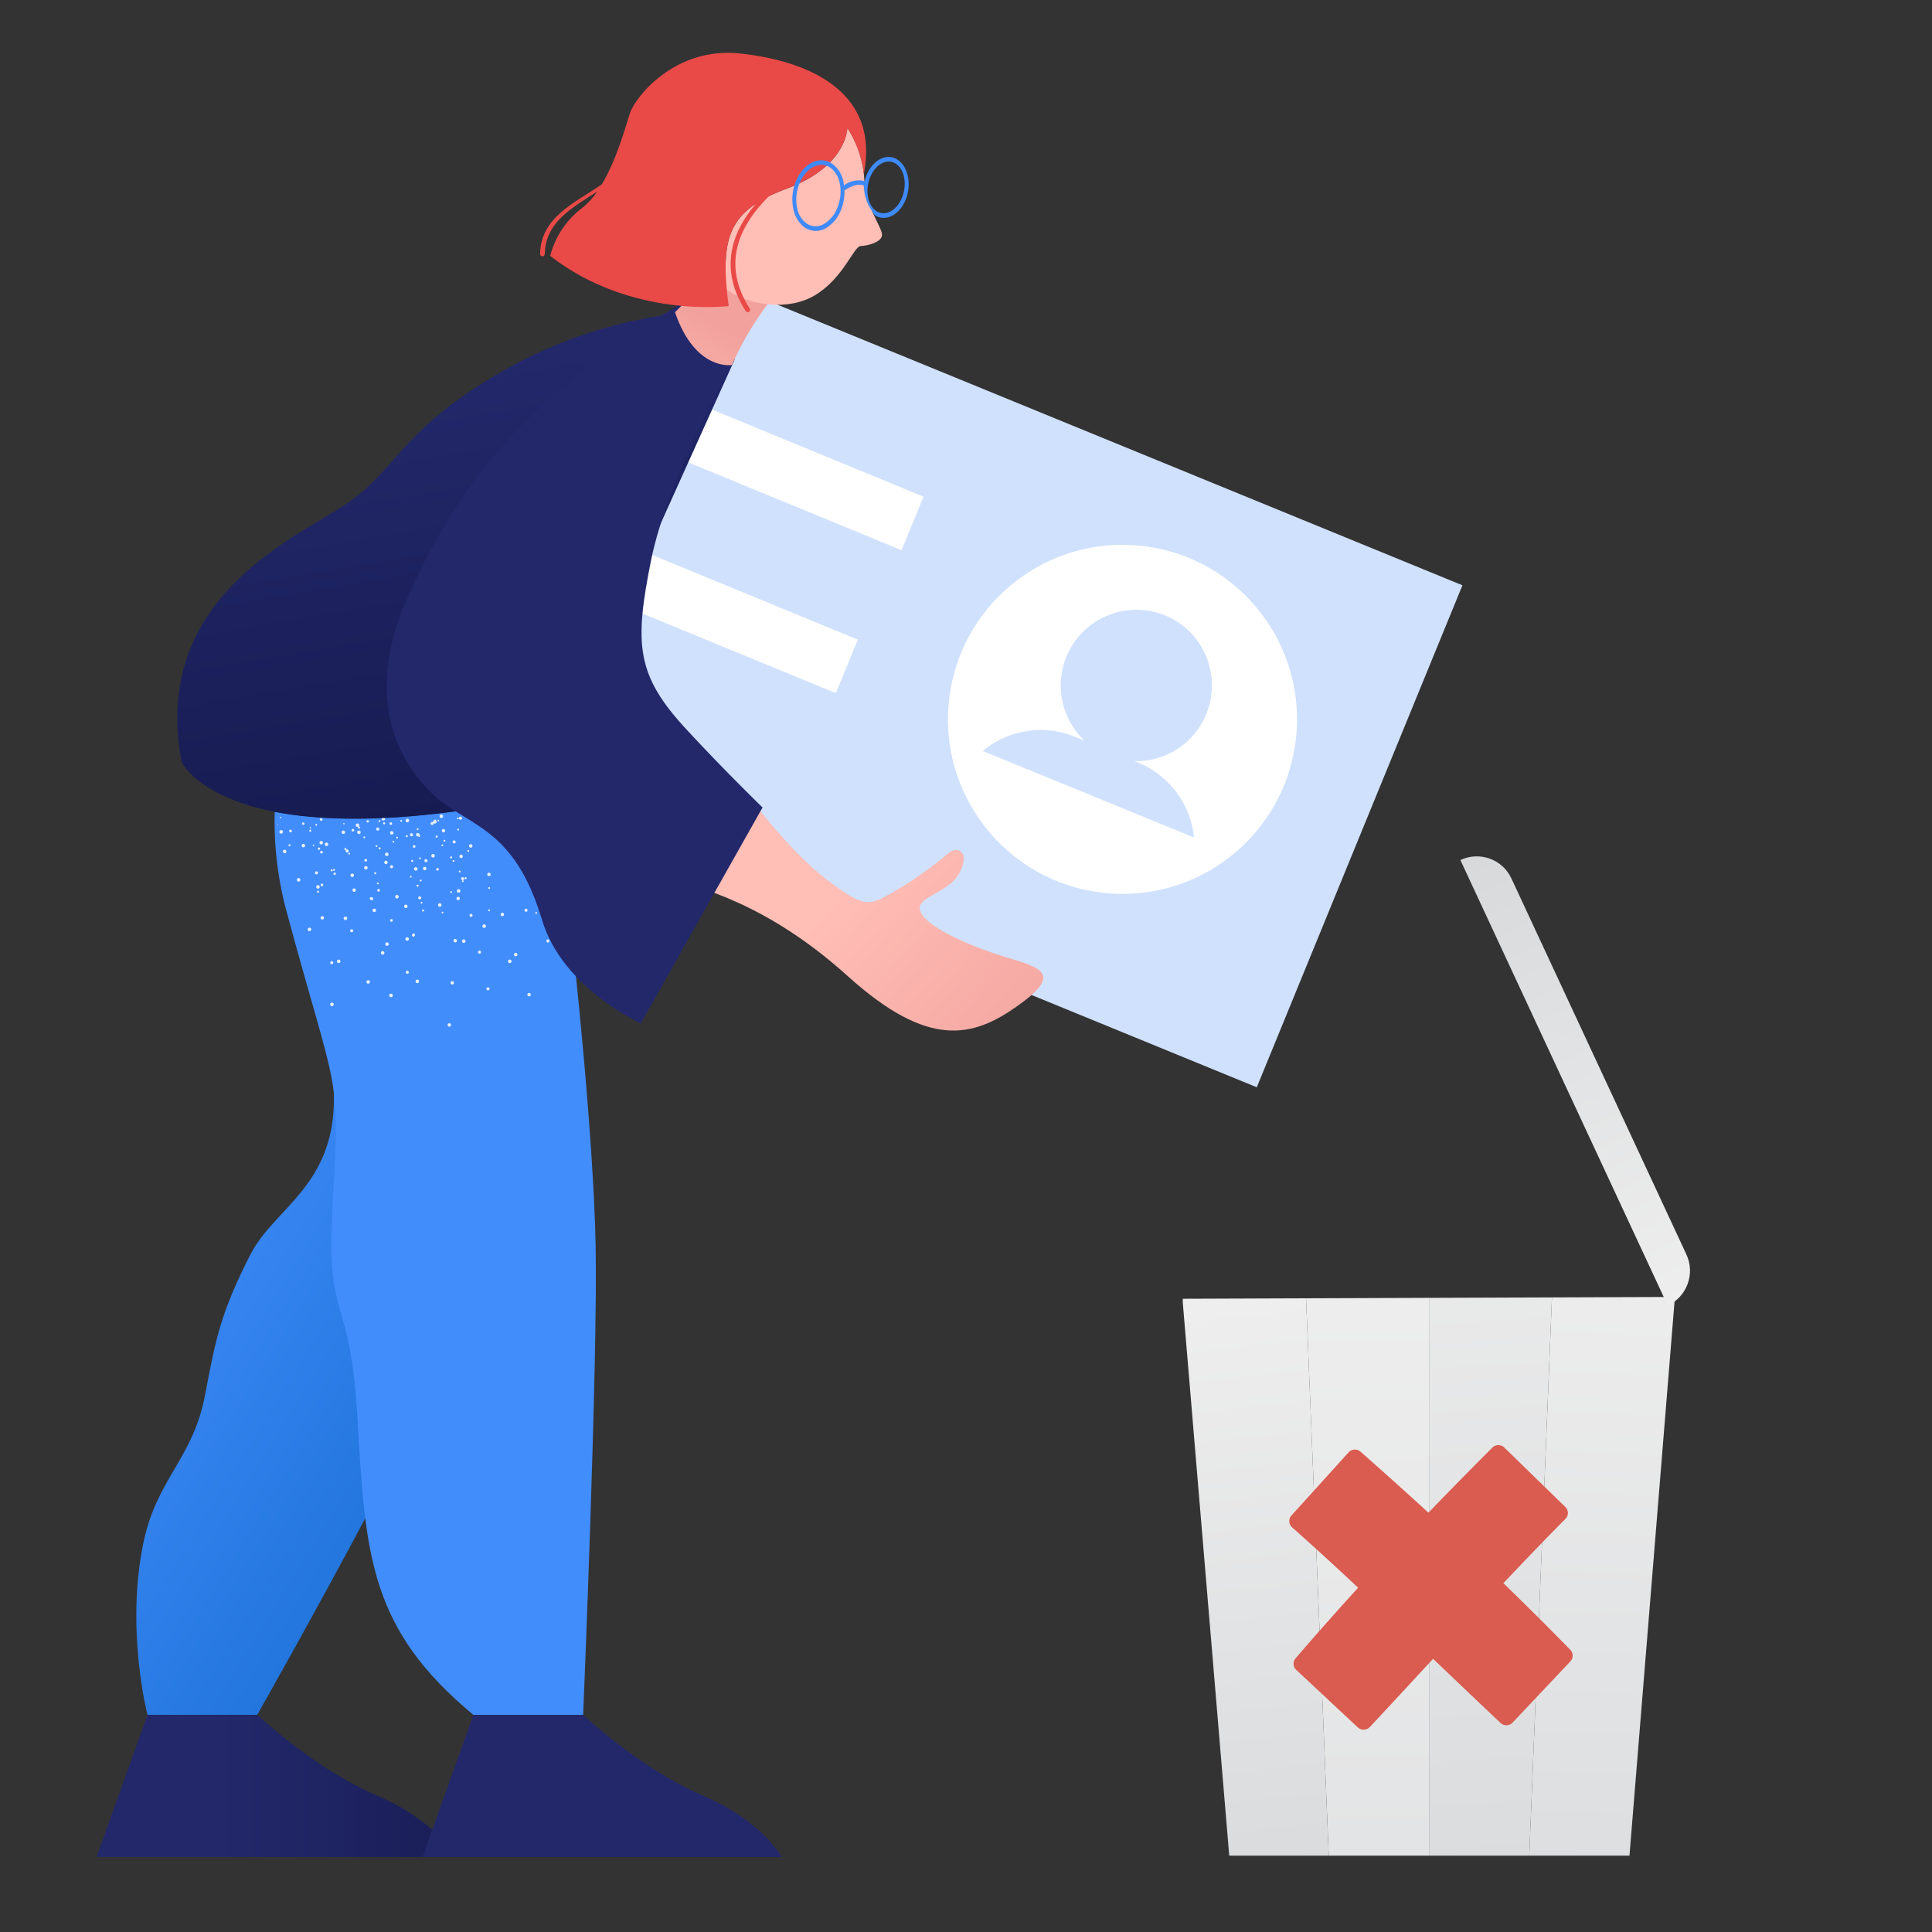 <?xml version="1.0" encoding="UTF-8"?><svg version="1.1" xmlns="http://www.w3.org/2000/svg" xmlns:xlink="http://www.w3.org/1999/xlink" viewBox="0 0 1500 1500" width="1500" height="1500" x="0px" y="0px">
    
    
    <rect x="0" y="0" width="1500" height="1500" fill="#333333" stroke="none"/>
    
    
    <!-- ITEM 0 -->
    <g>
        <defs>
            <clipPath id="clip-path-id-crop-item-0">
                
          <rect transform="scale(0.705 0.704)" x="33.0" y="127.0" width="421.0" height="675.0"/>
        
            </clipPath>
            
            <clipPath id="clip-path-id-viewbox-item-0">
                <rect x="0.0" y="0.0" width="429.993" height="538.675"/>
            </clipPath>
        </defs>
        <g clip-path="url(#clip-path-id-crop-item-0)" transform="translate(420.0 65.0) rotate(-67.723 305.0 382.5) scale(1.419 1.42)">
            <g clip-path="url(#clip-path-id-viewbox-item-0)" transform="translate(-0.0 -0.0)">
                
  <rect width="429.993" height="538.675" fill="#d0e1fd"/>

            </g>
        </g>
    </g>
    
    <!-- ITEM 1 -->
    <g>
        <defs>
            <clipPath id="clip-path-id-viewbox-item-1">
                <rect x="0.0" y="0.0" width="100.0" height="100.0"/>
            </clipPath>
        </defs>
        <g transform="translate(736.0 423.0) rotate(7.293 135.5 135.5) scale(2.71 2.71)">
            <g clip-path="url(#clip-path-id-viewbox-item-1)" transform="translate(-0.0 -0.0)">
                
<circle fill="#ffffff" cx="50" cy="50" r="50"/>

            </g>
        </g>
    </g>
    
    <!-- ITEM 2 -->
    <g>
        <defs>
            <clipPath id="clip-path-id-crop-item-2">
                
          <rect transform="scale(0.358 0.357)" x="0.0" y="0.0" width="182.0" height="151.0"/>
        
            </clipPath>
            
            <clipPath id="clip-path-id-viewbox-item-2">
                <rect x="0.0" y="0.0" width="65.482" height="56.031"/>
            </clipPath>
        </defs>
        <g clip-path="url(#clip-path-id-crop-item-2)" transform="translate(781.0 471.0) rotate(22.277 91.5 78.5) scale(2.795 2.802)">
            <g clip-path="url(#clip-path-id-viewbox-item-2)" transform="translate(-0.0 -0.0)">
                
<path fill="#d0e1fd" d="M42.318,40.586h-1.184c7.877-3.027,13.478-10.644,13.478-19.588C54.612,9.402,45.211,0,33.613,0  S12.614,9.402,12.614,20.999c0,8.943,5.601,16.56,13.478,19.588h-2.928c-10.39,0-19.358,6.396-23.164,15.445h65.482  C61.676,46.983,52.708,40.586,42.318,40.586z"/>

            </g>
        </g>
    </g>
    
    <!-- ITEM 3 -->
    <g>
        <defs>
            <clipPath id="clip-path-id-crop-item-3">
                
          <rect transform="scale(0.408 0.405)" x="0.0" y="166.0" width="387.0" height="442.0"/>
        
            </clipPath>
            
            <clipPath id="clip-path-id-viewbox-item-3">
                <rect x="0.0" y="0.0" width="158.0" height="250.0"/>
            </clipPath>
        </defs>
        <g clip-path="url(#clip-path-id-crop-item-3)" transform="translate(1305.0 833.0) rotate(0.0 -193.5 308.5) scale(-2.449 2.468)">
            <g clip-path="url(#clip-path-id-viewbox-item-3)" transform="translate(-0.0 -0.0)">
                
<g id="bin-i3">
	
		<linearGradient id="SVGID_1_-i3" gradientUnits="userSpaceOnUse" x1="3920.643" y1="3340.076" x2="4094.86" y2="6899.068" gradientTransform="matrix(0.074 2.742857e-004 -2.742857e-004 0.074 -269.117 -197.528)">
		<stop offset="0" style="stop-color:#EEEEEE"/>
		<stop offset="1" style="stop-color:#d7d9db"/>
	</linearGradient>
	<polygon fill="url(#SVGID_1_-i3)" points="48.196,249.652 40.86,70.624 1.878,70.483 16.554,249.537  "/>
	
		<linearGradient id="SVGID_2_-i3" gradientUnits="userSpaceOnUse" x1="4572.413" y1="2690.492" x2="4373.308" y2="6585.458" gradientTransform="matrix(0.074 2.742857e-004 -2.742857e-004 0.074 -269.117 -197.528)">
		<stop offset="0" style="stop-color:#EEEEEE"/>
		<stop offset="1" style="stop-color:#d7d9db"/>
	</linearGradient>
	<polygon fill="url(#SVGID_2_-i3)" points="48.196,249.652 79.834,249.765 79.837,70.765 40.86,70.624  "/>
	
		<linearGradient id="SVGID_3_-i3" gradientUnits="userSpaceOnUse" x1="4986.976" y1="3407.835" x2="4949.645" y2="8708.894" gradientTransform="matrix(0.074 2.742857e-004 -2.742857e-004 0.074 -269.117 -197.528)">
		<stop offset="0" style="stop-color:#EEEEEE"/>
		<stop offset="1" style="stop-color:#d7d9db"/>
	</linearGradient>
	<polygon fill="url(#SVGID_3_-i3)" points="79.834,249.765 111.476,249.88 118.819,70.907 79.837,70.765  "/>
	
		<linearGradient id="SVGID_4_-i3" gradientUnits="userSpaceOnUse" x1="5537.1" y1="3620.451" x2="5263.323" y2="6296.001" gradientTransform="matrix(0.074 2.742857e-004 -2.742857e-004 0.074 -269.117 -197.528)">
		<stop offset="0" style="stop-color:#EEEEEE"/>
		<stop offset="1" style="stop-color:#d7d9db"/>
	</linearGradient>
	<polygon fill="url(#SVGID_4_-i3)" points="111.476,249.88 142.852,250 158,71.052 118.819,70.907  "/>
</g>
<linearGradient id="cover_1_-i3" gradientUnits="userSpaceOnUse" x1="2348.64" y1="4838.163" x2="4449.061" y2="4838.163" gradientTransform="matrix(0.068 -0.029 0.029 0.068 -302.59 -197.851)">
	<stop offset="0" style="stop-color:#EEEEEE"/>
	<stop offset="1" style="stop-color:#d7d9db"/>
</linearGradient>
<path id="cover-i3" fill="url(#cover_1_-i3)" d="M7.365,52.63l120.77-51.647c6.166-2.637,13.305,0.213,15.948,6.367l0,0l0,0L0.984,68.545  l0,0l0,0C-1.657,62.392,1.199,55.266,7.365,52.63z"/>

            </g>
        </g>
    </g>
    
    <!-- ITEM 4 -->
    <g>
        <defs>
            <clipPath id="clip-path-id-viewbox-item-4">
                <rect x="0.0" y="0.0" width="250.605" height="254.798"/>
            </clipPath>
        </defs>
        <g transform="translate(1001.0 1122.0) rotate(0.0 110.0 110.5) scale(0.878 0.867)">
            <g clip-path="url(#clip-path-id-viewbox-item-4)" transform="translate(-0.0 -0.0)">
                <path d="M243.105,188.5c-21.49-22.278-42.8-43.676-64.255-64.612q29.646-31.942,60-63.139L184.885,7.5c-21.092,21.363-41.5,42.409-61.5,63.535C102.1,51.206,80.412,31.481,58.022,11.484L7.5,68.014C29.06,87.43,50.286,107.25,71.347,127.263,51.247,149.5,31.322,172.2,11.273,195.779L65.739,247.3C86.2,225.18,106.5,202.864,126.825,180.566c21.689,20.979,43.347,41.977,65.153,62.768Z" fill="#da5b4f"/><path d="M65.739,254.8a7.5,7.5,0,0,1-5.153-2.051L6.119,201.228a7.5,7.5,0,0,1-.56-10.307c18.212-21.422,36.359-42.17,55.322-63.25C39.165,107.1,20.485,89.8,2.481,73.587a7.5,7.5,0,0,1-.573-10.571L52.43,6.486a7.5,7.5,0,0,1,10.588-.6c21.434,19.144,41.136,37.06,60.037,54.6,17.763-18.688,36.3-37.8,56.493-58.255a7.5,7.5,0,0,1,10.6-.07l53.969,53.248A7.5,7.5,0,0,1,244.212,66c-16.949,17.309-34.508,35.746-54.891,57.642,20.25,19.85,39.663,39.419,59.182,59.654a7.5,7.5,0,0,1,.087,10.321l-51.126,54.835a7.5,7.5,0,0,1-10.661.314c-19.176-18.283-38.549-37.027-57.284-55.155l-2.356-2.279-2.157,2.368c-17.578,19.285-35.754,39.227-53.761,58.695a7.5,7.5,0,0,1-5.255,2.4C65.906,254.8,65.823,254.8,65.739,254.8ZM21.6,195.224l43.78,41.41c16.281-17.65,32.655-35.615,48.539-53.043l7.364-8.078a7.5,7.5,0,0,1,10.757-.338l7.909,7.652c16.929,16.38,34.38,33.264,51.719,49.841l41.1-44.076c-19.428-20.046-38.833-39.511-59.151-59.337a7.5,7.5,0,0,1-.259-10.47c20.493-22.081,38.1-40.66,54.922-57.938L184.958,18.108c-20.01,20.328-38.42,39.38-56.126,58.083a7.5,7.5,0,0,1-10.558.332C99.43,58.968,79.861,41.109,58.614,22.076L18.064,67.449c17.87,16.189,36.612,33.627,58.449,54.377a7.5,7.5,0,0,1,.4,10.466C57.879,153.351,39.734,174,21.6,195.224Z" fill="#da5b4f"/>
            </g>
        </g>
    </g>
    
    <!-- ITEM 5 -->
    <g>
        <defs>
            <clipPath id="clip-path-id-crop-item-5">
                
          <rect transform="scale(0.408 0.405)" x="-13.0" y="-24.0" width="400.0" height="195.0"/>
        
            </clipPath>
            
            <clipPath id="clip-path-id-viewbox-item-5">
                <rect x="0.0" y="0.0" width="158.0" height="250.0"/>
            </clipPath>
        </defs>
        <g clip-path="url(#clip-path-id-crop-item-5)" transform="translate(1253.0 682.0) rotate(41.728 -193.5 308.5) scale(-2.449 2.468)">
            <g clip-path="url(#clip-path-id-viewbox-item-5)" transform="translate(-0.0 -0.0)">
                
<g id="bin-i5">
	
		<linearGradient id="SVGID_1_-i5" gradientUnits="userSpaceOnUse" x1="3920.643" y1="3340.076" x2="4094.86" y2="6899.068" gradientTransform="matrix(0.074 2.742857e-004 -2.742857e-004 0.074 -269.117 -197.528)">
		<stop offset="0" style="stop-color:#EEEEEE"/>
		<stop offset="1" style="stop-color:#d7d9db"/>
	</linearGradient>
	<polygon fill="url(#SVGID_1_-i5)" points="48.196,249.652 40.86,70.624 1.878,70.483 16.554,249.537  "/>
	
		<linearGradient id="SVGID_2_-i5" gradientUnits="userSpaceOnUse" x1="4572.413" y1="2690.492" x2="4373.308" y2="6585.458" gradientTransform="matrix(0.074 2.742857e-004 -2.742857e-004 0.074 -269.117 -197.528)">
		<stop offset="0" style="stop-color:#EEEEEE"/>
		<stop offset="1" style="stop-color:#d7d9db"/>
	</linearGradient>
	<polygon fill="url(#SVGID_2_-i5)" points="48.196,249.652 79.834,249.765 79.837,70.765 40.86,70.624  "/>
	
		<linearGradient id="SVGID_3_-i5" gradientUnits="userSpaceOnUse" x1="4986.976" y1="3407.835" x2="4949.645" y2="8708.894" gradientTransform="matrix(0.074 2.742857e-004 -2.742857e-004 0.074 -269.117 -197.528)">
		<stop offset="0" style="stop-color:#EEEEEE"/>
		<stop offset="1" style="stop-color:#d7d9db"/>
	</linearGradient>
	<polygon fill="url(#SVGID_3_-i5)" points="79.834,249.765 111.476,249.88 118.819,70.907 79.837,70.765  "/>
	
		<linearGradient id="SVGID_4_-i5" gradientUnits="userSpaceOnUse" x1="5537.1" y1="3620.451" x2="5263.323" y2="6296.001" gradientTransform="matrix(0.074 2.742857e-004 -2.742857e-004 0.074 -269.117 -197.528)">
		<stop offset="0" style="stop-color:#EEEEEE"/>
		<stop offset="1" style="stop-color:#d7d9db"/>
	</linearGradient>
	<polygon fill="url(#SVGID_4_-i5)" points="111.476,249.88 142.852,250 158,71.052 118.819,70.907  "/>
</g>
<linearGradient id="cover_1_-i5" gradientUnits="userSpaceOnUse" x1="2348.64" y1="4838.163" x2="4449.061" y2="4838.163" gradientTransform="matrix(0.068 -0.029 0.029 0.068 -302.59 -197.851)">
	<stop offset="0" style="stop-color:#EEEEEE"/>
	<stop offset="1" style="stop-color:#d7d9db"/>
</linearGradient>
<path id="cover-i5" fill="url(#cover_1_-i5)" d="M7.365,52.63l120.77-51.647c6.166-2.637,13.305,0.213,15.948,6.367l0,0l0,0L0.984,68.545  l0,0l0,0C-1.657,62.392,1.199,55.266,7.365,52.63z"/>

            </g>
        </g>
    </g>
    
    <!-- ITEM 6 -->
    <g>
        <defs>
            <clipPath id="clip-path-id-crop-item-6">
                
          <rect transform="scale(0.322 0.321)" x="5.0" y="27.0" width="293.0" height="45.0"/>
        
            </clipPath>
            
            <clipPath id="clip-path-id-viewbox-item-6">
                <rect x="0.0" y="0.0" width="100.0" height="45.0"/>
            </clipPath>
        </defs>
        <g clip-path="url(#clip-path-id-crop-item-6)" transform="translate(413.0 301.0) rotate(22.376 155.5 70.0) scale(3.11 3.111)">
            <g clip-path="url(#clip-path-id-viewbox-item-6)" transform="translate(-0.0 -0.0)">
                
<path fill="#ffffff" d="M98.662,43.244c-33.052,0.839-65.544,0.835-97.485,0c-1.46-14.776-1.676-28.797,0-41.669  c32.496-0.595,64.991-0.595,97.485,0C100.511,15.03,100.38,28.95,98.662,43.244z"/>

            </g>
        </g>
    </g>
    
    <!-- ITEM 7 -->
    <g>
        <defs>
            <clipPath id="clip-path-id-crop-item-7">
                
          <rect transform="scale(0.322 0.321)" x="5.0" y="27.0" width="293.0" height="45.0"/>
        
            </clipPath>
            
            <clipPath id="clip-path-id-viewbox-item-7">
                <rect x="0.0" y="0.0" width="100.0" height="45.0"/>
            </clipPath>
        </defs>
        <g clip-path="url(#clip-path-id-crop-item-7)" transform="translate(362.0 412.0) rotate(22.376 155.5 70.0) scale(3.11 3.111)">
            <g clip-path="url(#clip-path-id-viewbox-item-7)" transform="translate(-0.0 -0.0)">
                
<path fill="#ffffff" d="M98.662,43.244c-33.052,0.839-65.544,0.835-97.485,0c-1.46-14.776-1.676-28.797,0-41.669  c32.496-0.595,64.991-0.595,97.485,0C100.511,15.03,100.38,28.95,98.662,43.244z"/>

            </g>
        </g>
    </g>
    
    <!-- ITEM 8 -->
    <g>
        <defs>
            <clipPath id="clip-path-id-viewbox-item-8">
                <rect x="0.0" y="0.0" width="210.0" height="400.0"/>
            </clipPath>
        </defs>
        <g transform="translate(810.0 41.0) rotate(0.0 -367.5 700.5) scale(-3.5 3.502)">
            <g clip-path="url(#clip-path-id-viewbox-item-8)" transform="translate(-0.0 -0.0)">
                
<linearGradient id="R_shoe-2_1_-i8" gradientUnits="userSpaceOnUse" x1="6089.949" y1="-4473.794" x2="5079.087" y2="-4473.794" gradientTransform="matrix(0.074 0 0 -0.074 -267.585 52.716)">
	<stop offset="0" style="stop-color:#23286B"/>
	<stop offset="0.432" style="stop-color:#1D225F"/>
	<stop offset="1" style="stop-color:#151A4F"/>
</linearGradient>
<path id="R_shoe-2-i8" fill="url(#R_shoe-2_1_-i8)" d="M198.717,368.466L210,399.982l-79.65,0.002c0,0,4.084-7.888,17.699-13.731  c13.615-5.843,26.322-17.787,26.322-17.787L198.717,368.466"/>
<path id="L_shoe-2-i8" fill="#23286B" d="M126.418,368.482l11.283,31.515L58.051,400c0,0,4.084-7.888,17.699-13.731  c13.615-5.843,26.322-17.787,26.322-17.787L126.418,368.482"/>
<linearGradient id="R_trousers-2_1_-i8" gradientUnits="userSpaceOnUse" x1="6513.092" y1="-2430.039" x2="5113.88" y2="-3297.905" gradientTransform="matrix(0.074 0 0 -0.074 -267.585 52.716)">
	<stop offset="0.129" style="stop-color:#428DFC"/>
	<stop offset="0.999" style="stop-color:#1D72D8"/>
</linearGradient>
<path id="R_trousers-2-i8" fill="url(#R_trousers-2_1_-i8)" d="M198.72,368.468h-24.345c0,0-48.992-86.015-52.575-105.051  c-2.842-15.122-3.399-32.683-2.691-48.768l0.406-48.187c20.007,3.6,34.562,3.914,45.094,2.717  c0.464,13.914,0.162,30.267-3.792,43.043c-11.401,36.805,8.478,41.23,15.054,54.181c6.622,12.95,7.713,18.722,10.067,31.149  c2.68,14.157,10.659,18.443,13.651,32.636C203.637,349.456,198.72,368.468,198.72,368.468z"/>
<path id="L_trousers-2-i8" fill="#428DFC" d="M167.752,190.759c-11.007,40.743-11.865,35.028-10.172,63.611  c1.705,28.594-3.804,18.954-5.497,48.966c-1.693,30.023-2.807,46.201-25.667,65.144H102.07c0,0-3.271-78.118-2.773-103.994  c0.453-23.124,4.407-61.915,6.437-78.326c4.291-10.557,5.984-4.948,11.645-9.733c3.072-2.479,5.599-5.567,7.423-9.071  c21.144,3.356,35.711,2.869,45.686,0.906C170.7,175.856,169.777,183.439,167.752,190.759z"/>
<path id="texture-2-i8" opacity="0.86" fill="#FFFFFF" enable-background="new    " d="M147.991,175.675  c-0.105-0.042-0.226,0.01-0.267,0.116l0,0c-0.046,0.1-0.002,0.217,0.096,0.264c0.002,0.001,0.005,0.002,0.006,0.002  c0.105,0.042,0.226-0.01,0.267-0.116l0,0C148.134,175.839,148.089,175.723,147.991,175.675z M143.417,173.797  c-0.105-0.042-0.226,0.01-0.267,0.117c-0.042,0.105,0.01,0.227,0.117,0.268c0.105,0.042,0.226-0.01,0.267-0.117  C143.572,173.959,143.521,173.841,143.417,173.797z M138.857,171.921c-0.105-0.044-0.226,0.006-0.27,0.111  c-0.044,0.105,0.006,0.227,0.111,0.271c0.002,0.001,0.005,0.002,0.007,0.003c0.098,0.04,0.211-0.009,0.25-0.108  c0.001-0.003,0.002-0.007,0.003-0.01c0.049-0.092,0.014-0.207-0.079-0.256C138.875,171.927,138.866,171.923,138.857,171.921  L138.857,171.921z M134.284,170.041c-0.109-0.035-0.224,0.025-0.259,0.134c-0.031,0.098,0.015,0.206,0.109,0.25  c0.106,0.039,0.226-0.015,0.265-0.122C134.438,170.2,134.388,170.084,134.284,170.041z M133.449,190.542  c-0.044-0.102-0.162-0.149-0.264-0.107c-0.102,0.044-0.15,0.163-0.106,0.265c0.044,0.102,0.162,0.149,0.264,0.107l0,0  C133.444,190.763,133.492,190.645,133.449,190.542L133.449,190.542L133.449,190.542z M131.551,185.986  c-0.035-0.098-0.144-0.15-0.243-0.116c-0.007,0.002-0.014,0.006-0.021,0.009c-0.105,0.041-0.159,0.156-0.12,0.263  c0.051,0.103,0.171,0.149,0.278,0.107C131.546,186.206,131.595,186.088,131.551,185.986L131.551,185.986L131.551,185.986z   M129.652,181.428c-0.047-0.105-0.167-0.158-0.276-0.122c-0.103,0.051-0.149,0.172-0.108,0.279c0.044,0.102,0.162,0.15,0.264,0.107  l0,0C129.637,181.651,129.691,181.534,129.652,181.428L129.652,181.428z M127.741,176.856c-0.044-0.102-0.162-0.149-0.264-0.107l0,0  c-0.104,0.05-0.15,0.172-0.108,0.279c0.044,0.102,0.162,0.149,0.264,0.107l0,0C127.736,177.084,127.785,176.962,127.741,176.856  L127.741,176.856z M112.561,190.487c-0.103-0.037-0.215,0.016-0.254,0.118c-0.049,0.092-0.014,0.207,0.079,0.256  c0.008,0.005,0.016,0.008,0.024,0.01c0.105,0.044,0.226-0.006,0.27-0.111s-0.006-0.227-0.111-0.271  C112.567,190.488,112.563,190.488,112.561,190.487z M140.436,182.531c-0.077-0.076-0.203-0.075-0.279,0.003  c-0.076,0.077-0.075,0.203,0.003,0.28c0.077,0.076,0.203,0.075,0.279-0.003l0,0c0.076-0.071,0.081-0.19,0.012-0.266  C140.447,182.541,140.442,182.536,140.436,182.531L140.436,182.531z M136.938,179.039c-0.079-0.075-0.203-0.074-0.279,0.003  c-0.03,0.032-0.051,0.073-0.058,0.117c-0.01,0.065,0.012,0.131,0.059,0.177c0.009,0.012,0.024,0.02,0.04,0.02l0.014,0.002  c0.072,0.047,0.167,0.038,0.227-0.024c0.081-0.077,0.084-0.206,0.006-0.286C136.944,179.044,136.94,179.041,136.938,179.039  L136.938,179.039z M133.438,175.561c-0.077-0.076-0.203-0.075-0.279,0.003c-0.076,0.077-0.075,0.203,0.003,0.28l0,0  c0.074,0.079,0.198,0.083,0.278,0.01c0.081-0.076,0.084-0.206,0.007-0.286C133.443,175.566,133.441,175.564,133.438,175.561  L133.438,175.561z M129.939,172.069c-0.079-0.075-0.203-0.074-0.279,0.003c-0.081,0.076-0.084,0.206-0.007,0.286  c0.002,0.002,0.005,0.006,0.008,0.008c0.071,0.076,0.189,0.081,0.265,0.012c0.005-0.005,0.009-0.009,0.014-0.014  c0.081-0.079,0.082-0.208,0.003-0.289C129.943,172.073,129.942,172.07,129.939,172.069L129.939,172.069z M122.936,189.897  c-0.116,0-0.21,0.093-0.21,0.21c0,0.116,0.093,0.211,0.209,0.211l0,0c0.116,0,0.21-0.093,0.21-0.21  C123.146,189.992,123.053,189.897,122.936,189.897z M122.921,184.957c-0.115,0.002-0.206,0.094-0.21,0.21  c-0.001,0.107,0.086,0.197,0.192,0.198c0.006,0,0.012,0,0.017,0c0.111,0.003,0.204-0.083,0.209-0.194l0,0  C123.124,185.056,123.034,184.964,122.921,184.957z M160.191,191.493c-0.156-0.142-0.398-0.131-0.541,0.025  c-0.003,0.003-0.006,0.007-0.009,0.01c-0.138,0.156-0.122,0.397,0.035,0.534c0.001,0.001,0.001,0.001,0.002,0.002  c0.156,0.142,0.398,0.131,0.541-0.025c0.003-0.003,0.006-0.007,0.009-0.01c0.138-0.156,0.122-0.396-0.035-0.534  C160.192,191.494,160.191,191.494,160.191,191.493z M153.122,185.339c-0.156-0.138-0.397-0.122-0.534,0.035  c-0.001,0.001-0.001,0.001-0.002,0.002c-0.142,0.161-0.127,0.407,0.033,0.551c0.161,0.142,0.407,0.127,0.55-0.033  c0.001-0.001,0.001-0.001,0.002-0.002C153.305,185.723,153.283,185.48,153.122,185.339z M146.064,179.199  c-0.161-0.141-0.409-0.126-0.55,0.036c-0.141,0.162-0.126,0.409,0.036,0.551c0.162,0.141,0.409,0.126,0.55-0.036l0,0  c0.142-0.156,0.131-0.398-0.025-0.542C146.071,179.205,146.068,179.202,146.064,179.199z M139.008,173.06  c-0.156-0.142-0.398-0.131-0.541,0.025c-0.003,0.003-0.006,0.007-0.009,0.01c-0.088,0.094-0.122,0.227-0.09,0.351l0.014,0.002  c0.015,0.076,0.054,0.145,0.112,0.198c0.036,0.033,0.082,0.054,0.131,0.06c0.194,0.076,0.417-0.019,0.493-0.215  C139.178,173.339,139.134,173.164,139.008,173.06L139.008,173.06z M131.738,215.145c-0.213,0.015-0.375,0.198-0.364,0.411  c0.01,0.206,0.185,0.363,0.391,0.353c0.007,0,0.014-0.001,0.021-0.001c0.213-0.015,0.375-0.198,0.364-0.411  C132.134,215.286,131.95,215.129,131.738,215.145L131.738,215.145z M131.075,205.795c-0.211,0.017-0.368,0.203-0.351,0.412l0,0  c0.013,0.214,0.197,0.377,0.411,0.364c0.213-0.013,0.377-0.198,0.364-0.411l0,0C131.476,205.947,131.29,205.788,131.075,205.795  L131.075,205.795z M130.425,196.445c-0.213,0.024-0.374,0.21-0.367,0.425c0.01,0.206,0.185,0.363,0.391,0.353  c0.007,0,0.014-0.001,0.021-0.001c0.21-0.009,0.374-0.187,0.366-0.397c0-0.005,0-0.009-0.001-0.014  C130.823,196.596,130.638,196.434,130.425,196.445z M129.761,187.109c-0.211,0.017-0.368,0.203-0.351,0.412c0,0,0,0,0,0.001  c0.014,0.214,0.199,0.376,0.413,0.361c0.213-0.014,0.376-0.2,0.361-0.413c-0.015-0.214-0.199-0.376-0.413-0.361  C129.768,187.107,129.765,187.107,129.761,187.109z M129.112,177.758c-0.214,0.021-0.372,0.212-0.351,0.426  c0.02,0.21,0.202,0.363,0.411,0.352c0.205-0.01,0.363-0.186,0.353-0.391c0-0.007-0.001-0.014-0.001-0.021  C129.508,177.91,129.325,177.747,129.112,177.758z M164.259,175.399c-0.202-0.068-0.423,0.038-0.494,0.239  c-0.071,0.203,0.036,0.424,0.238,0.495c0.202,0.071,0.424-0.036,0.494-0.239C164.568,175.691,164.462,175.468,164.259,175.399z   M155.38,172.434c-0.192-0.07-0.405,0.03-0.475,0.224c-0.002,0.006-0.003,0.012-0.006,0.017c-0.073,0.198,0.027,0.415,0.223,0.488  c0.197,0.073,0.415-0.027,0.489-0.224c0.003-0.008,0.006-0.017,0.008-0.025c0.069-0.193-0.03-0.405-0.223-0.475  C155.392,172.437,155.386,172.435,155.38,172.434L155.38,172.434z M146.517,169.457c-0.199-0.071-0.419,0.033-0.49,0.235  c-0.002,0.006-0.005,0.013-0.006,0.019c-0.067,0.198,0.04,0.412,0.236,0.479c0.001,0,0.002,0.001,0.005,0.001  c0.199,0.072,0.42-0.032,0.492-0.233c0.001-0.002,0.001-0.005,0.002-0.007C146.825,169.749,146.718,169.529,146.517,169.457  L146.517,169.457z M150.11,205.817c-0.092-0.198-0.326-0.282-0.523-0.191c-0.197,0.092-0.281,0.326-0.19,0.524  c0.092,0.198,0.326,0.282,0.523,0.191c0.002-0.001,0.005-0.002,0.007-0.003C150.118,206.241,150.199,206.012,150.11,205.817  L150.11,205.817z M145.933,197.434c-0.092-0.198-0.326-0.282-0.523-0.191c-0.197,0.091-0.283,0.326-0.19,0.524  c0.093,0.198,0.326,0.282,0.523,0.191c0.002-0.001,0.005-0.002,0.007-0.003C145.942,197.859,146.023,197.627,145.933,197.434  L145.933,197.434z M141.756,189.05c-0.105-0.19-0.339-0.265-0.535-0.172c-0.192,0.101-0.265,0.339-0.164,0.532  c0.097,0.186,0.324,0.263,0.514,0.175C141.763,189.482,141.844,189.249,141.756,189.05L141.756,189.05z M137.563,180.679  c-0.089-0.193-0.317-0.277-0.51-0.189c-0.192,0.089-0.277,0.317-0.188,0.51c0.002,0.006,0.005,0.01,0.008,0.016  c0.093,0.19,0.322,0.268,0.51,0.176c0.003-0.001,0.007-0.003,0.01-0.006c0.183-0.085,0.263-0.302,0.178-0.486  C137.571,180.693,137.568,180.685,137.563,180.679L137.563,180.679z M133.387,172.295c-0.098-0.189-0.331-0.26-0.519-0.162  c-0.181,0.095-0.255,0.315-0.17,0.501c0.096,0.191,0.325,0.272,0.52,0.184c0.19-0.094,0.267-0.325,0.172-0.516  C133.389,172.299,133.388,172.297,133.387,172.295L133.387,172.295z M114.187,208.433c-0.193-0.068-0.405,0.032-0.473,0.227  c-0.003,0.009-0.006,0.019-0.009,0.029c-0.067,0.198,0.039,0.412,0.236,0.479c0.001,0,0.002,0.001,0.005,0.001  c0.202,0.068,0.423-0.038,0.494-0.24C114.496,208.724,114.386,208.509,114.187,208.433L114.187,208.433z M117.16,199.558  c-0.199-0.072-0.42,0.032-0.492,0.233c-0.001,0.002-0.001,0.005-0.002,0.007c-0.068,0.203,0.038,0.423,0.239,0.495  c0.205,0.057,0.421-0.053,0.497-0.254c0.067-0.198-0.039-0.412-0.236-0.479C117.163,199.559,117.162,199.559,117.16,199.558  L117.16,199.558z M120.121,190.667c-0.202-0.068-0.423,0.038-0.494,0.239c-0.071,0.2,0.033,0.419,0.234,0.491  c0.006,0.002,0.013,0.005,0.019,0.006c0.192,0.07,0.405-0.03,0.475-0.224c0.002-0.006,0.003-0.012,0.006-0.017  C120.428,190.96,120.321,190.739,120.121,190.667L120.121,190.667z M123.082,181.777c-0.203-0.06-0.418,0.053-0.483,0.255  c-0.069,0.193,0.03,0.405,0.223,0.475c0.006,0.002,0.012,0.003,0.017,0.006c0.202,0.068,0.423-0.038,0.494-0.24  C123.397,182.067,123.284,181.847,123.082,181.777L123.082,181.777z M169.857,170.972c-0.042,0.038-0.073,0.087-0.089,0.141  c-0.016,0.092,0.006,0.186,0.061,0.26C169.835,171.234,169.84,171.095,169.857,170.972L169.857,170.972z M158.132,201.544  c-0.1-0.161-0.312-0.212-0.473-0.11c-0.161,0.1-0.211,0.312-0.11,0.473c0.001,0.001,0.001,0.002,0.002,0.003  c0.102,0.16,0.315,0.207,0.475,0.104C158.183,201.914,158.23,201.704,158.132,201.544z M153.706,194.454  c-0.101-0.16-0.314-0.21-0.475-0.107c-0.16,0.101-0.209,0.314-0.108,0.475c0.101,0.16,0.314,0.21,0.475,0.107l0,0  c0.159-0.095,0.211-0.302,0.116-0.462C153.711,194.462,153.709,194.459,153.706,194.454L153.706,194.454z M149.282,187.352  c-0.027-0.06-0.075-0.107-0.136-0.13l-0.014-0.002c-0.105-0.046-0.227-0.037-0.325,0.024c-0.164,0.103-0.214,0.32-0.111,0.485  c0.001,0.001,0.001,0.002,0.002,0.003c0.102,0.159,0.314,0.207,0.475,0.107c0.075-0.044,0.126-0.118,0.14-0.205  C149.352,187.541,149.34,187.435,149.282,187.352L149.282,187.352z M144.856,180.262c-0.102-0.159-0.314-0.208-0.475-0.107  c-0.163,0.102-0.213,0.318-0.111,0.481c0.101,0.161,0.314,0.213,0.476,0.115c0.164-0.103,0.214-0.32,0.111-0.485  C144.857,180.264,144.857,180.263,144.856,180.262L144.856,180.262z M140.444,173.174c-0.108-0.16-0.322-0.208-0.487-0.109  c-0.161,0.104-0.207,0.322-0.103,0.483c0.101,0.155,0.307,0.206,0.468,0.112C140.484,173.557,140.538,173.344,140.444,173.174  L140.444,173.174z M123.257,207.186c-0.185-0.043-0.37,0.073-0.412,0.258c0,0.002-0.001,0.005-0.001,0.006  c-0.047,0.178,0.058,0.361,0.235,0.409c0.005,0.001,0.009,0.002,0.014,0.003c0.189,0.039,0.377-0.075,0.428-0.263  C123.554,207.415,123.44,207.234,123.257,207.186L123.257,207.186z M125.137,199.041c-0.185-0.043-0.37,0.073-0.412,0.258  c0,0.002-0.001,0.005-0.001,0.006c-0.047,0.178,0.058,0.361,0.235,0.409c0.005,0.001,0.009,0.002,0.014,0.003  c0.182,0.043,0.367-0.068,0.412-0.251C125.431,199.281,125.321,199.094,125.137,199.041L125.137,199.041z M127.016,190.896  c-0.185-0.043-0.37,0.073-0.413,0.258c0,0.002-0.001,0.005-0.001,0.006c-0.051,0.172,0.046,0.353,0.219,0.404  c0.01,0.003,0.021,0.006,0.031,0.008c0.184,0.043,0.37-0.073,0.412-0.258c0-0.002,0.001-0.005,0.001-0.006  C127.307,191.125,127.197,190.945,127.016,190.896L127.016,190.896z M128.883,182.749c-0.185-0.033-0.367,0.081-0.414,0.265  c-0.041,0.189,0.077,0.374,0.265,0.414c0.182,0.039,0.363-0.071,0.411-0.251C129.185,182.986,129.07,182.799,128.883,182.749  L128.883,182.749z M130.777,174.605c-0.189-0.04-0.377,0.075-0.428,0.263c-0.042,0.187,0.076,0.373,0.264,0.414  c0.186,0.042,0.373-0.076,0.414-0.265C131.061,174.835,130.954,174.658,130.777,174.605L130.777,174.605z M161.443,181.525  c-0.153-0.111-0.369-0.077-0.48,0.076c-0.002,0.003-0.005,0.007-0.007,0.01c-0.111,0.142-0.085,0.349,0.057,0.459  c0.006,0.005,0.012,0.008,0.017,0.013c0.148,0.115,0.361,0.088,0.476-0.06c0.003-0.005,0.006-0.008,0.009-0.013  C161.626,181.856,161.592,181.642,161.443,181.525z M154.642,176.667c-0.16-0.103-0.373-0.065-0.487,0.086  c-0.11,0.159-0.072,0.376,0.086,0.488c0.162,0.104,0.38,0.058,0.484-0.103C154.825,176.983,154.788,176.777,154.642,176.667  L154.642,176.667z M147.839,171.821c-0.153-0.114-0.37-0.082-0.484,0.071l-0.001,0.001c-0.103,0.16-0.065,0.373,0.086,0.488  c0.159,0.11,0.376,0.071,0.487-0.086c0.108-0.148,0.074-0.356-0.074-0.463C147.848,171.828,147.843,171.825,147.839,171.821  L147.839,171.821z M141.017,203.494c-0.185,0.042-0.309,0.22-0.279,0.409c0.032,0.186,0.209,0.31,0.395,0.279  c0.188-0.03,0.318-0.205,0.292-0.394C141.39,203.596,141.21,203.465,141.017,203.494z M139.643,195.247  c-0.185,0.042-0.309,0.22-0.279,0.409c0.032,0.186,0.209,0.31,0.395,0.279c0.181-0.025,0.308-0.193,0.281-0.375  c-0.001-0.007-0.002-0.014-0.003-0.021C140.006,195.351,139.831,195.221,139.643,195.247L139.643,195.247z M138.266,187.015  c-0.181,0.025-0.308,0.193-0.281,0.375c0.001,0.007,0.002,0.014,0.003,0.021c0.032,0.186,0.209,0.31,0.395,0.279  c0.185-0.032,0.31-0.209,0.278-0.395c-0.025-0.182-0.192-0.308-0.374-0.282C138.28,187.011,138.273,187.013,138.266,187.015  L138.266,187.015z M136.892,178.767c-0.188,0.03-0.318,0.205-0.292,0.393c0.014,0.073,0.047,0.141,0.098,0.195l0.014,0.002  c0.079,0.074,0.19,0.104,0.296,0.082c0.185-0.031,0.311-0.208,0.279-0.393c-0.031-0.186-0.207-0.311-0.394-0.28  C136.894,178.767,136.893,178.767,136.892,178.767z M135.517,170.52c-0.061,0.007-0.118,0.033-0.163,0.075  c-0.016,0.073-0.06,0.137-0.123,0.179c-0.008,0.045-0.01,0.093-0.006,0.139c0.03,0.189,0.204,0.318,0.394,0.293  c0.191-0.033,0.323-0.214,0.294-0.406C135.88,170.613,135.703,170.488,135.517,170.52L135.517,170.52z M110.093,196.621  c-0.155-0.109-0.369-0.077-0.485,0.073c-0.111,0.153-0.077,0.369,0.076,0.48c0.003,0.002,0.007,0.005,0.01,0.007  c0.142,0.111,0.348,0.085,0.458-0.057c0.005-0.006,0.008-0.012,0.013-0.017c0.115-0.147,0.088-0.361-0.06-0.476  C110.102,196.626,110.097,196.624,110.093,196.621L110.093,196.621z M114.931,189.809c-0.162-0.105-0.38-0.059-0.484,0.103  c-0.1,0.154-0.064,0.36,0.084,0.47c0.159,0.107,0.375,0.07,0.487-0.086c0.112-0.15,0.081-0.363-0.069-0.476  C114.943,189.815,114.937,189.812,114.931,189.809L114.931,189.809z M129.486,169.391c-0.16-0.103-0.373-0.065-0.487,0.086  c-0.11,0.159-0.071,0.376,0.086,0.488c0.162,0.104,0.38,0.058,0.484-0.103C129.67,169.707,129.633,169.501,129.486,169.391z   M157.492,181.006c-0.076-0.083-0.207-0.089-0.291-0.013c-0.083,0.076-0.089,0.208-0.013,0.292c0.076,0.083,0.207,0.089,0.291,0.013  l0,0C157.56,181.22,157.566,181.093,157.492,181.006L157.492,181.006z M154.134,177.408c-0.076-0.083-0.207-0.089-0.291-0.013  c-0.083,0.076-0.089,0.208-0.013,0.292c0.076,0.083,0.207,0.089,0.291,0.013l0,0C154.202,177.622,154.208,177.493,154.134,177.408  L154.134,177.408z M150.764,173.794c-0.074-0.079-0.198-0.083-0.278-0.01c-0.084,0.064-0.1,0.184-0.035,0.267  c0.007,0.009,0.015,0.017,0.023,0.024c0.074,0.079,0.198,0.083,0.278,0.01c0.084-0.065,0.098-0.186,0.032-0.27  C150.779,173.809,150.772,173.8,150.764,173.794L150.764,173.794z M147.407,170.196c-0.079-0.079-0.205-0.085-0.291-0.013  c-0.081,0.079-0.082,0.208-0.005,0.288c0.002,0.002,0.003,0.003,0.006,0.006c0.074,0.079,0.198,0.083,0.278,0.01  C147.475,170.41,147.481,170.281,147.407,170.196L147.407,170.196z M137.931,188.225c-0.111-0.003-0.205,0.083-0.209,0.195  c-0.003,0.111,0.084,0.205,0.194,0.21c0.111,0.003,0.205-0.083,0.209-0.195l0,0C138.129,188.324,138.042,188.23,137.931,188.225  L137.931,188.225L137.931,188.225z M138.096,183.298c-0.106-0.008-0.199,0.072-0.207,0.179c0,0.005,0,0.01,0,0.015  c-0.003,0.111,0.084,0.205,0.194,0.21l0,0c0.114,0.006,0.211-0.079,0.222-0.193c0.002-0.115-0.089-0.21-0.203-0.211  C138.099,183.298,138.097,183.298,138.096,183.298L138.096,183.298z M138.274,178.371c-0.106-0.008-0.199,0.072-0.207,0.179  c0,0.005,0,0.01,0,0.015c-0.003,0.111,0.084,0.205,0.194,0.209c0.111,0.003,0.204-0.083,0.209-0.195  C138.473,178.469,138.385,178.374,138.274,178.371z M138.437,173.442c-0.019-0.005-0.04-0.002-0.057,0.006l-0.014-0.002  c-0.08,0.03-0.133,0.105-0.138,0.191c-0.003,0.111,0.084,0.205,0.194,0.21l0,0c0.089-0.002,0.168-0.057,0.2-0.14l0.008-0.054  c0.008-0.107-0.072-0.2-0.178-0.208C138.448,173.443,138.443,173.442,138.437,173.442L138.437,173.442z M130.003,169.588  c-0.074-0.079-0.198-0.083-0.278-0.01c-0.08,0.079-0.086,0.207-0.013,0.292c0.079,0.079,0.205,0.085,0.292,0.013  c0.081-0.079,0.082-0.208,0.005-0.288C130.007,169.592,130.005,169.589,130.003,169.588L130.003,169.588z M161.365,170.969  c-0.1-0.046-0.216-0.002-0.263,0.096c-0.001,0.002-0.002,0.005-0.002,0.007c-0.044,0.105,0,0.227,0.101,0.28  c0.102,0.041,0.218-0.005,0.265-0.103C161.51,171.143,161.467,171.022,161.365,170.969L161.365,170.969z M147.805,184.084  c-0.032-0.102-0.141-0.159-0.244-0.126c-0.006,0.002-0.012,0.005-0.019,0.007c-0.104,0.035-0.16,0.148-0.124,0.252  c0.001,0.003,0.002,0.007,0.003,0.01c0.045,0.1,0.158,0.152,0.263,0.12C147.79,184.307,147.845,184.19,147.805,184.084  L147.805,184.084z M146.071,179.453c-0.038-0.101-0.152-0.15-0.251-0.111c-0.005,0.001-0.008,0.003-0.013,0.006  c-0.103,0.042-0.156,0.156-0.12,0.264c0.045,0.1,0.158,0.152,0.263,0.12c0.108-0.037,0.164-0.155,0.127-0.264  C146.075,179.461,146.074,179.456,146.071,179.453L146.071,179.453z M144.349,174.835c-0.045-0.1-0.158-0.152-0.263-0.12  c-0.105,0.041-0.159,0.156-0.12,0.263c0.032,0.102,0.141,0.159,0.244,0.126c0.006-0.002,0.013-0.005,0.019-0.007  c0.104-0.035,0.159-0.148,0.124-0.252C144.351,174.842,144.35,174.839,144.349,174.835L144.349,174.835z M142.627,170.219  c-0.045-0.1-0.158-0.152-0.263-0.12c-0.105,0.041-0.159,0.156-0.12,0.263c0.032,0.102,0.141,0.159,0.244,0.126  c0.006-0.002,0.013-0.005,0.019-0.007C142.612,170.442,142.666,170.325,142.627,170.219z M128.852,183.471  c-0.092-0.049-0.206-0.014-0.255,0.079c-0.005,0.008-0.008,0.016-0.01,0.024c-0.045,0.102,0.001,0.221,0.103,0.266  s0.22-0.001,0.265-0.103C129.002,183.635,128.955,183.516,128.852,183.471z M130.898,178.985c-0.092-0.049-0.206-0.014-0.255,0.079  c-0.005,0.008-0.008,0.016-0.01,0.024c-0.049,0.097-0.009,0.215,0.088,0.264c0,0,0.001,0,0.001,0.001  c0.105,0.047,0.229,0.003,0.279-0.101c0.046-0.1,0.002-0.217-0.096-0.264C130.902,178.986,130.9,178.986,130.898,178.985  L130.898,178.985z M132.942,174.499c-0.101-0.049-0.222-0.01-0.277,0.087c-0.05,0.104-0.006,0.23,0.098,0.281  c0.104,0.05,0.229,0.006,0.28-0.098c0-0.001,0.001-0.002,0.001-0.003C133.086,174.663,133.04,174.548,132.942,174.499  L132.942,174.499z M135.072,170.109l0.002-0.014c-0.021-0.043-0.055-0.076-0.098-0.097c-0.102-0.041-0.218,0.005-0.265,0.103  c-0.019,0.033-0.024,0.072-0.015,0.11c0.008,0.072,0.051,0.136,0.116,0.17c0.1,0.046,0.216,0.002,0.263-0.096  c0.001-0.002,0.002-0.005,0.003-0.007C135.109,170.224,135.108,170.158,135.072,170.109L135.072,170.109z M161.066,185.866  c-0.064-0.105-0.2-0.138-0.305-0.075c-0.002,0.001-0.003,0.002-0.006,0.003c-0.109,0.063-0.145,0.203-0.082,0.31  c0.003,0.005,0.006,0.01,0.009,0.015c0.064,0.105,0.2,0.138,0.306,0.075c0.002-0.001,0.003-0.002,0.006-0.003  C161.102,186.12,161.135,185.975,161.066,185.866L161.066,185.866z M158.034,181.124c-0.064-0.105-0.2-0.138-0.306-0.074  c-0.002,0.001-0.003,0.002-0.006,0.003c-0.109,0.071-0.14,0.217-0.071,0.326c0.07,0.107,0.213,0.14,0.323,0.072  c0.105-0.067,0.137-0.207,0.07-0.312C158.041,181.133,158.037,181.129,158.034,181.124L158.034,181.124z M155.016,176.384  c-0.069-0.11-0.214-0.144-0.325-0.074c-0.11,0.069-0.144,0.215-0.074,0.325c0,0.001,0.001,0.001,0.001,0.002  c-0.002,0.014,0.012,0.015,0.023,0.031c0.079,0.081,0.203,0.097,0.302,0.042C155.05,176.638,155.083,176.495,155.016,176.384  L155.016,176.384z M151.984,171.642l-0.047-0.063c-0.014-0.002-0.025-0.017-0.053-0.021c-0.071-0.038-0.158-0.035-0.224,0.01  c-0.11,0.07-0.142,0.216-0.073,0.325c0.069,0.11,0.215,0.142,0.325,0.073C152.021,171.897,152.053,171.751,151.984,171.642  L151.984,171.642z M137.628,189.919c-0.125-0.016-0.243,0.063-0.277,0.186c-0.028,0.123,0.049,0.246,0.171,0.276  c0.115,0.035,0.234-0.03,0.268-0.145c0.002-0.008,0.005-0.017,0.006-0.027C137.83,190.081,137.755,189.952,137.628,189.919  C137.628,189.92,137.628,189.92,137.628,189.919L137.628,189.919z M138.834,184.421c-0.125-0.016-0.243,0.063-0.277,0.186  c-0.028,0.123,0.049,0.246,0.171,0.276c0.126,0.033,0.255-0.042,0.288-0.169c0-0.001,0-0.001,0-0.001  C139.039,184.582,138.96,184.457,138.834,184.421L138.834,184.421z M140.041,178.924c-0.125-0.016-0.243,0.063-0.277,0.186  c-0.028,0.123,0.049,0.246,0.171,0.276c0.116,0.033,0.236-0.033,0.27-0.15c0.003-0.012,0.006-0.023,0.007-0.035  C140.241,179.076,140.163,178.953,140.041,178.924L140.041,178.924z M141.248,173.427c-0.126-0.022-0.248,0.059-0.277,0.186  c-0.028,0.123,0.049,0.246,0.171,0.276c0.116,0.033,0.236-0.033,0.27-0.149c0.003-0.012,0.006-0.023,0.007-0.035  C141.448,173.579,141.37,173.456,141.248,173.427L141.248,173.427z M167.345,175.504c-0.102-0.076-0.246-0.055-0.324,0.046  c-0.001,0.002-0.003,0.005-0.005,0.006c-0.069,0.107-0.046,0.249,0.052,0.329c0.105,0.074,0.25,0.049,0.324-0.057  c0.002-0.003,0.005-0.006,0.006-0.009C167.47,175.717,167.446,175.577,167.345,175.504L167.345,175.504z M162.734,172.278  c-0.105-0.074-0.25-0.051-0.329,0.052c-0.074,0.105-0.049,0.251,0.057,0.324c0.003,0.002,0.006,0.005,0.009,0.007  c0.102,0.071,0.242,0.047,0.315-0.054C162.861,172.501,162.839,172.356,162.734,172.278L162.734,172.278z M149.413,187.412  c-0.019-0.124-0.134-0.211-0.258-0.192c-0.002,0-0.006,0.001-0.008,0.001l-0.014-0.002c-0.119,0.03-0.197,0.147-0.177,0.27  c0.019,0.124,0.134,0.211,0.258,0.192c0.002,0,0.006-0.001,0.008-0.001c0.032-0.009,0.063-0.024,0.089-0.043  C149.391,187.59,149.43,187.5,149.413,187.412L149.413,187.412z M148.154,181.67c-0.126,0.031-0.209,0.152-0.192,0.281  c0.033,0.124,0.156,0.203,0.283,0.179c0.122-0.024,0.202-0.144,0.177-0.266c0-0.001,0-0.002-0.001-0.003  C148.399,181.736,148.28,181.65,148.154,181.67L148.154,181.67z M147.172,176.135c-0.126,0.021-0.212,0.14-0.19,0.267  c0.021,0.126,0.14,0.213,0.266,0.191c0.126-0.021,0.212-0.14,0.19-0.267l0,0c-0.019-0.124-0.134-0.211-0.259-0.192  C147.178,176.134,147.174,176.135,147.172,176.135L147.172,176.135z M146.178,170.598c-0.123,0.024-0.202,0.144-0.177,0.266  c0,0.001,0,0.002,0.001,0.003c0.017,0.118,0.127,0.2,0.245,0.183c0.008-0.001,0.015-0.002,0.023-0.005  c0.126-0.022,0.211-0.14,0.19-0.267c-0.028-0.127-0.154-0.208-0.28-0.179C146.18,170.598,146.178,170.598,146.178,170.598  L146.178,170.598z M128.261,182.802c-0.1-0.07-0.237-0.045-0.309,0.054c-0.003,0.005-0.006,0.009-0.008,0.013  c-0.071,0.102-0.047,0.243,0.054,0.315c0.102,0.076,0.246,0.055,0.324-0.046c0.001-0.002,0.003-0.005,0.005-0.007  C128.4,183.022,128.37,182.876,128.261,182.802L128.261,182.802z M131.484,178.185c-0.11-0.072-0.256-0.043-0.331,0.066  c-0.069,0.1-0.045,0.238,0.054,0.309c0.005,0.003,0.009,0.006,0.014,0.008c0.094,0.073,0.229,0.057,0.303-0.038  c0.005-0.006,0.008-0.01,0.012-0.016C131.612,178.409,131.589,178.262,131.484,178.185L131.484,178.185L131.484,178.185z   M134.705,173.569c-0.105-0.074-0.25-0.049-0.324,0.057c-0.002,0.003-0.005,0.007-0.007,0.009c-0.072,0.105-0.045,0.251,0.06,0.323  c0.105,0.072,0.25,0.045,0.323-0.06C134.827,173.79,134.805,173.649,134.705,173.569L134.705,173.569z M169.284,172.389  c-0.18-0.126-0.427-0.086-0.557,0.09c-0.129,0.182-0.086,0.433,0.095,0.563c0.175,0.125,0.419,0.089,0.551-0.081  C169.499,172.776,169.461,172.525,169.284,172.389L169.284,172.389z M157.736,210.567c-0.219,0.033-0.372,0.236-0.342,0.456  c0.036,0.217,0.24,0.363,0.457,0.329c0.216-0.036,0.368-0.237,0.342-0.456C158.157,210.678,157.952,210.533,157.736,210.567  L157.736,210.567z M156.232,201.029c-0.216,0.036-0.364,0.241-0.329,0.457c0.036,0.217,0.24,0.364,0.457,0.329  c0.216-0.036,0.364-0.241,0.329-0.457C156.654,201.141,156.45,200.994,156.232,201.029L156.232,201.029z M154.744,191.494  c-0.216,0.027-0.372,0.225-0.345,0.442c0.027,0.217,0.224,0.372,0.442,0.345c0.006-0.001,0.012-0.001,0.017-0.002  c0.219-0.033,0.372-0.236,0.342-0.456C155.165,191.606,154.96,191.459,154.744,191.494L154.744,191.494z M153.24,181.955  c-0.214,0.032-0.363,0.235-0.331,0.449c0,0.002,0.001,0.006,0.001,0.008c0.035,0.217,0.238,0.366,0.456,0.331  c0.216-0.035,0.366-0.24,0.331-0.456c0-0.001,0-0.002,0-0.003c-0.032-0.215-0.234-0.363-0.449-0.331  C153.246,181.955,153.242,181.955,153.24,181.955z M151.752,172.42c-0.215,0.035-0.364,0.237-0.33,0.454  c0.033,0.213,0.231,0.36,0.445,0.331c0.219-0.033,0.372-0.236,0.342-0.456C152.171,172.532,151.967,172.385,151.752,172.42z   M118.581,201.098c-0.181-0.128-0.433-0.086-0.562,0.096c-0.124,0.176-0.089,0.418,0.081,0.551c0.183,0.126,0.434,0.088,0.571-0.088  C118.796,201.476,118.755,201.23,118.581,201.098z M124.254,193.296c-0.178-0.13-0.428-0.09-0.558,0.088  c-0.13,0.179-0.09,0.428,0.088,0.559c0.001,0.001,0.002,0.001,0.003,0.002c0.178,0.13,0.428,0.09,0.558-0.088  c0.13-0.179,0.09-0.428-0.088-0.559C124.257,193.298,124.256,193.296,124.254,193.296z M129.928,185.494  c-0.17-0.132-0.417-0.102-0.549,0.068c-0.002,0.002-0.005,0.006-0.006,0.008c-0.126,0.184-0.088,0.434,0.088,0.572  c0.18,0.126,0.427,0.086,0.557-0.09c0.13-0.175,0.094-0.42-0.079-0.551C129.936,185.5,129.931,185.497,129.928,185.494z   M135.602,177.693c-0.17-0.132-0.417-0.102-0.549,0.068c-0.002,0.002-0.005,0.006-0.006,0.008c-0.124,0.185-0.086,0.433,0.088,0.572  c0.18,0.126,0.427,0.086,0.557-0.09c0.131-0.165,0.103-0.406-0.061-0.538C135.622,177.706,135.612,177.7,135.602,177.693  L135.602,177.693z M141.291,169.88c-0.18-0.126-0.427-0.086-0.557,0.09c-0.128,0.182-0.086,0.433,0.095,0.563  c0.175,0.124,0.418,0.089,0.551-0.081C141.507,170.267,141.467,170.017,141.291,169.88L141.291,169.88z M165.536,183.142  c-0.116-0.191-0.364-0.25-0.554-0.132c-0.19,0.117-0.249,0.364-0.132,0.555c0.116,0.191,0.364,0.25,0.554,0.132  C165.589,183.579,165.648,183.332,165.536,183.142z M160.514,174.908c-0.114-0.19-0.359-0.251-0.548-0.137  c-0.002,0.001-0.005,0.002-0.007,0.005c-0.186,0.119-0.244,0.364-0.132,0.555c0.122,0.187,0.372,0.241,0.558,0.118  C160.565,175.332,160.622,175.093,160.514,174.908L160.514,174.908z M138.942,205.471c-0.21-0.05-0.423,0.079-0.472,0.29  c-0.001,0.002-0.001,0.005-0.002,0.008c-0.053,0.212,0.072,0.427,0.281,0.486c0.214,0.042,0.426-0.086,0.489-0.296  C139.291,205.745,139.159,205.525,138.942,205.471L138.942,205.471z M141.201,196.092c-0.204-0.054-0.414,0.067-0.469,0.273  c-0.002,0.008-0.005,0.016-0.006,0.025c-0.052,0.21,0.074,0.42,0.283,0.472l0,0c0.215,0.053,0.435-0.079,0.487-0.295v-0.001  c0.054-0.205-0.067-0.414-0.272-0.469C141.219,196.095,141.211,196.094,141.201,196.092L141.201,196.092z M143.464,186.7  c-0.218-0.045-0.432,0.094-0.477,0.312c-0.044,0.213,0.087,0.423,0.299,0.475c0.21,0.05,0.423-0.079,0.472-0.29  c0.001-0.002,0.001-0.005,0.002-0.008C143.813,186.972,143.681,186.753,143.464,186.7L143.464,186.7L143.464,186.7z M145.724,177.32  c-0.213-0.047-0.425,0.086-0.475,0.298c-0.049,0.214,0.085,0.427,0.298,0.476c0.208,0.047,0.418-0.077,0.472-0.286  C146.072,177.592,145.94,177.373,145.724,177.32C145.725,177.32,145.725,177.32,145.724,177.32L145.724,177.32z M133.877,169.049  c-0.116-0.191-0.364-0.25-0.554-0.132c-0.19,0.116-0.249,0.364-0.132,0.555c0.114,0.185,0.355,0.244,0.541,0.131  c0.192-0.11,0.258-0.356,0.148-0.55C133.879,169.051,133.879,169.05,133.877,169.049L133.877,169.049z M168.612,176.842  c-0.114-0.178-0.35-0.229-0.527-0.116c-0.006,0.003-0.012,0.008-0.019,0.013c-0.182,0.124-0.234,0.369-0.118,0.558  c0.132,0.173,0.373,0.219,0.558,0.105c0.182-0.122,0.232-0.369,0.11-0.552C168.616,176.846,168.615,176.844,168.612,176.842  L168.612,176.842z M144.769,208.588c-0.216-0.045-0.431,0.094-0.476,0.311c-0.045,0.217,0.094,0.431,0.311,0.476  c0.216,0.045,0.429-0.094,0.476-0.311C145.125,208.846,144.985,208.633,144.769,208.588L144.769,208.588L144.769,208.588z   M146.631,199.153c-0.22-0.033-0.429,0.108-0.478,0.325c-0.033,0.213,0.103,0.415,0.314,0.463c0.216,0.045,0.431-0.094,0.476-0.311  C146.982,199.413,146.846,199.203,146.631,199.153L146.631,199.153z M148.478,189.73c-0.214-0.042-0.421,0.097-0.464,0.311  c-0.042,0.214,0.097,0.421,0.311,0.464c0.001,0,0.002,0,0.003,0c0.216,0.045,0.431-0.094,0.476-0.311  C148.838,189.977,148.694,189.773,148.478,189.73L148.478,189.73z M150.341,180.295c-0.211-0.043-0.418,0.093-0.461,0.304  c-0.001,0.003-0.001,0.006-0.002,0.009c-0.04,0.214,0.1,0.42,0.314,0.463c0.206,0.046,0.411-0.082,0.458-0.289  c0.002-0.008,0.003-0.016,0.005-0.024c0.043-0.212-0.093-0.418-0.303-0.461C150.349,180.297,150.345,180.295,150.341,180.295  L150.341,180.295z M152.204,170.86c-0.211-0.043-0.418,0.093-0.461,0.304c-0.001,0.003-0.001,0.006-0.002,0.009  c-0.032,0.145,0.023,0.295,0.142,0.383c0.028,0.003,0.039,0.02,0.053,0.021c0.032,0.031,0.073,0.051,0.118,0.058  c0.214,0.042,0.421-0.097,0.464-0.311c0.042-0.214-0.097-0.421-0.311-0.464C152.206,170.861,152.205,170.861,152.204,170.86z   M127.328,175.609c-0.114-0.178-0.35-0.229-0.527-0.116c-0.006,0.003-0.012,0.008-0.019,0.013c-0.181,0.118-0.233,0.361-0.117,0.544  c0.124,0.183,0.369,0.235,0.557,0.118c0.182-0.122,0.232-0.369,0.11-0.552C127.331,175.614,127.329,175.612,127.328,175.609  L127.328,175.609z M135.302,170.252c-0.052-0.08-0.137-0.132-0.232-0.144l0.002-0.014c-0.108-0.025-0.221-0.006-0.315,0.054  c-0.028,0.013-0.05,0.033-0.064,0.062c-0.155,0.152-0.158,0.401-0.006,0.556c0.136,0.139,0.353,0.158,0.51,0.045  c0.015-0.012,0.031-0.023,0.033-0.037c0.063-0.042,0.105-0.105,0.123-0.179C135.392,170.479,135.373,170.353,135.302,170.252  L135.302,170.252z M162.7,193.953c-0.216,0.045-0.358,0.256-0.317,0.473c0.049,0.215,0.259,0.35,0.475,0.303  c0.213-0.038,0.355-0.243,0.316-0.456c0-0.001,0-0.002-0.001-0.003C163.126,194.055,162.917,193.916,162.7,193.953z M160.82,184.517  c-0.214,0.047-0.354,0.257-0.317,0.473c0.041,0.215,0.248,0.356,0.463,0.315c0.214-0.041,0.356-0.249,0.315-0.463  c0-0.003-0.001-0.006-0.002-0.009c-0.038-0.214-0.242-0.354-0.456-0.316C160.822,184.516,160.821,184.516,160.82,184.517  L160.82,184.517z M158.924,175.092c-0.216,0.045-0.358,0.256-0.317,0.473c0.05,0.217,0.265,0.353,0.483,0.303  c0.207-0.047,0.344-0.25,0.308-0.459C159.352,175.194,159.141,175.052,158.924,175.092L158.924,175.092z M128.769,196.608  c-0.177-0.119-0.419-0.072-0.538,0.105c-0.003,0.005-0.006,0.009-0.009,0.015c-0.12,0.181-0.073,0.425,0.105,0.546  c0.183,0.124,0.433,0.077,0.559-0.104c0.123-0.183,0.075-0.431-0.106-0.555C128.776,196.613,128.773,196.61,128.769,196.608  L128.769,196.608z M134.094,188.604c-0.177-0.119-0.419-0.072-0.538,0.105c-0.003,0.005-0.006,0.009-0.009,0.015  c-0.12,0.181-0.073,0.425,0.105,0.546c0.183,0.124,0.433,0.077,0.559-0.104c0.123-0.183,0.075-0.431-0.106-0.555  C134.101,188.608,134.097,188.606,134.094,188.604L134.094,188.604z M139.417,180.6c-0.184-0.116-0.428-0.063-0.548,0.119  c-0.12,0.181-0.073,0.424,0.105,0.546c0.183,0.124,0.433,0.077,0.559-0.104c0.123-0.183,0.075-0.431-0.106-0.555  C139.426,180.604,139.422,180.602,139.417,180.6z M144.742,172.597c-0.185-0.109-0.425-0.057-0.548,0.119  c-0.12,0.181-0.073,0.425,0.105,0.546c0.184,0.122,0.432,0.075,0.559-0.104c0.123-0.186,0.072-0.436-0.114-0.559  C144.745,172.598,144.743,172.597,144.742,172.597z M167.271,172.404c-0.059-0.15-0.228-0.225-0.38-0.167  c-0.001,0-0.002,0.001-0.003,0.001c-0.158,0.057-0.24,0.233-0.182,0.39c0.057,0.158,0.232,0.241,0.39,0.183  c0.158-0.057,0.24-0.233,0.182-0.39C167.276,172.415,167.273,172.409,167.271,172.404z M144.718,192.076  c-0.141-0.072-0.315-0.015-0.386,0.126c-0.005,0.009-0.009,0.019-0.013,0.028c-0.066,0.152,0.003,0.33,0.155,0.396  s0.33-0.003,0.396-0.155C144.936,192.32,144.867,192.143,144.718,192.076z M147.568,185.408c-0.148-0.068-0.325-0.005-0.395,0.145  c-0.001,0.003-0.003,0.007-0.005,0.009c-0.067,0.153,0.001,0.331,0.154,0.399c0.153,0.067,0.331-0.001,0.399-0.154  C147.789,185.655,147.72,185.475,147.568,185.408L147.568,185.408z M150.417,178.739c-0.153-0.067-0.331,0.001-0.399,0.154  c-0.068,0.153,0.002,0.331,0.154,0.399c0.153,0.067,0.331-0.001,0.399-0.154l0,0C150.636,178.985,150.567,178.809,150.417,178.739  L150.417,178.739z M153.265,172.07c-0.156-0.062-0.334,0.013-0.401,0.169c-0.06,0.153,0.015,0.325,0.167,0.385  c0.001,0,0.002,0.001,0.002,0.001c0.146,0.065,0.317-0.001,0.381-0.147c0.001-0.003,0.002-0.006,0.003-0.009  c0.068-0.148,0.003-0.326-0.145-0.395C153.272,172.074,153.268,172.072,153.265,172.07L153.265,172.07z M159.934,191.429  c-0.164-0.005-0.301,0.125-0.307,0.29c0,0.001,0,0.002,0,0.003c0.005,0.163,0.131,0.295,0.293,0.307  c0.164,0.001,0.301-0.128,0.307-0.294c0.009-0.159-0.112-0.296-0.271-0.306C159.949,191.429,159.942,191.429,159.934,191.429  L159.934,191.429z M160.014,184.182c-0.159-0.002-0.289,0.125-0.292,0.285c0,0.003,0,0.007,0,0.01  c-0.005,0.165,0.125,0.302,0.289,0.307c0.001,0,0.002,0,0.002,0c0.167-0.006,0.301-0.139,0.308-0.307  c-0.002-0.165-0.139-0.298-0.303-0.295C160.018,184.182,160.016,184.182,160.014,184.182L160.014,184.182z M160.11,176.922  c-0.167,0.006-0.301,0.139-0.308,0.307c-0.003,0.158,0.122,0.289,0.279,0.293c0.005,0,0.01,0,0.015,0  c0.159,0.009,0.296-0.112,0.306-0.272c0-0.007,0.001-0.014,0-0.022c0.005-0.165-0.125-0.302-0.289-0.307  C160.111,176.922,160.11,176.922,160.11,176.922L160.11,176.922z M160.19,169.673c-0.161,0-0.293,0.132-0.293,0.294v0.001  c-0.009,0.159,0.111,0.296,0.271,0.306c0.007,0,0.015,0,0.022,0c0.164,0.005,0.301-0.125,0.307-0.29c0-0.001,0-0.002,0-0.002  C160.491,169.815,160.356,169.68,160.19,169.673L160.19,169.673z M134.585,180.811c-0.106-0.119-0.288-0.13-0.409-0.023  c-0.002,0.002-0.006,0.005-0.008,0.008c-0.12,0.109-0.13,0.296-0.021,0.415c0.006,0.006,0.01,0.012,0.016,0.016  c0.114,0.117,0.301,0.119,0.419,0.006c0.117-0.114,0.119-0.302,0.006-0.419C134.586,180.814,134.586,180.813,134.585,180.811z   M139.769,175.739c-0.122-0.112-0.309-0.115-0.433-0.003c-0.116,0.123-0.111,0.317,0.012,0.433c0.116,0.11,0.299,0.112,0.418,0.003  C139.878,176.05,139.88,175.863,139.769,175.739L139.769,175.739z M144.951,170.68c-0.11-0.12-0.297-0.128-0.418-0.019  c-0.005,0.005-0.01,0.009-0.015,0.014c-0.112,0.117-0.112,0.301-0.002,0.419c0.118,0.116,0.309,0.115,0.425-0.003  C145.054,170.979,145.058,170.798,144.951,170.68z M161.917,175.564c-0.089-0.02-0.178,0.036-0.198,0.125  c-0.02,0.089,0.036,0.179,0.125,0.199c0.005,0.001,0.009,0.002,0.014,0.002c0.09,0.012,0.174-0.051,0.186-0.141  C162.057,175.664,162.002,175.583,161.917,175.564L161.917,175.564z M162.597,171.658c-0.087-0.015-0.17,0.042-0.185,0.128  c-0.001,0.005-0.001,0.008-0.002,0.013c-0.021,0.079,0.027,0.16,0.105,0.182c0.007,0.002,0.015,0.003,0.022,0.003  c0.085,0.017,0.168-0.038,0.184-0.124c0-0.001,0-0.003,0.001-0.005C162.736,171.768,162.682,171.684,162.597,171.658  L162.597,171.658z M169.155,169.377c-0.087,0.02-0.141,0.105-0.124,0.193c0.027,0.088,0.115,0.142,0.206,0.126  c0.087-0.02,0.141-0.105,0.124-0.193C169.333,169.416,169.246,169.363,169.155,169.377L169.155,169.377z M155.219,170.775  c-0.073-0.045-0.169-0.023-0.214,0.05c-0.001,0.001-0.002,0.003-0.002,0.005c-0.05,0.077-0.027,0.182,0.051,0.23c0,0,0,0,0.001,0  c0.074,0.045,0.171,0.021,0.216-0.053C155.32,170.927,155.297,170.825,155.219,170.775L155.219,170.775L155.219,170.775z   M157.331,181.768c-0.116-0.077-0.273-0.045-0.351,0.071c-0.003,0.006-0.008,0.013-0.012,0.019c-0.08,0.11-0.057,0.265,0.053,0.346  c0.007,0.006,0.015,0.01,0.022,0.015c0.124,0.082,0.292,0.05,0.374-0.074l0,0c0.081-0.12,0.049-0.285-0.072-0.366  C157.342,181.774,157.335,181.771,157.331,181.768L157.331,181.768z M160.822,176.21c-0.127-0.077-0.296-0.04-0.376,0.088  c-0.081,0.12-0.049,0.285,0.072,0.366c0.005,0.003,0.01,0.007,0.016,0.009c0.116,0.077,0.273,0.045,0.351-0.071  c0.003-0.006,0.008-0.013,0.012-0.019c0.084-0.118,0.057-0.282-0.062-0.366C160.831,176.215,160.827,176.212,160.822,176.21  L160.822,176.21z M164.299,170.663c-0.127-0.077-0.295-0.04-0.376,0.088c-0.08,0.124-0.045,0.29,0.079,0.371  c0.003,0.002,0.006,0.003,0.009,0.006c0.128,0.076,0.296,0.035,0.374-0.094C164.46,170.905,164.422,170.743,164.299,170.663  L164.299,170.663z M150.071,170.229c-0.092-0.117-0.261-0.137-0.379-0.045c-0.111,0.087-0.136,0.246-0.057,0.363  c0.081,0.123,0.248,0.156,0.372,0.074c0.003-0.002,0.007-0.005,0.012-0.008C150.134,170.52,150.158,170.35,150.071,170.229  L150.071,170.229z"/>
<linearGradient id="sweater-2_1_-i8" gradientUnits="userSpaceOnUse" x1="5458.2" y1="-244.347" x2="5219.556" y2="-1652.335" gradientTransform="matrix(0.074 0 0 -0.074 -267.585 52.716)">
	<stop offset="0" style="stop-color:#23286B"/>
	<stop offset="1" style="stop-color:#151A4F"/>
</linearGradient>
<path id="sweater-2-i8" fill="url(#sweater-2_1_-i8)" d="M82.461,57.94c14.181,1.87,27.817,6.681,40.035,14.126  c20.658,12.475,21.077,20.729,32.715,28.349c11.639,7.619,42.706,20.927,35.935,56.824c0,0-10.117,21.943-78.867,7.842  L68.424,67.919C68.424,67.918,77.564,67.933,82.461,57.94z"/>
<linearGradient id="R_hand-2_1_-i8" gradientUnits="userSpaceOnUse" x1="4882.192" y1="-188.44" x2="4478.779" y2="-982.661" gradientTransform="matrix(0.069 0.026 0.026 -0.069 -287.685 45.591)">
	<stop offset="0" style="stop-color:#FFBEB6"/>
	<stop offset="1" style="stop-color:#F2A19C"/>
</linearGradient>
<path id="R_hand-2-i8" fill="url(#R_hand-2_1_-i8)" d="M65.182,165.013c0,0-8.774,11.903-17.083,18.236  c-8.309,6.333-9.291,5.854-14.239,3.161c-4.543-2.587-8.837-5.588-12.828-8.964c-1.744-1.599-4.964-0.549-2.47,4.314  c2.494,4.863,10.499,5.303,8.545,8.935c-1.952,3.631-11.786,7.724-19.424,9.987s-11.717,3.735-1.914,10.664  c9.802,6.928,19.632,9.569,37.6-6.645s33.391-19.968,41.039-21.899L65.182,165.013z"/>
<path id="L_sleeve-i8" fill="#23286B" d="M68.638,68.367c0,0,14.635,25.555,18.374,44.178c3.739,18.623,3.278,25.423-7.809,37.413  c-8.654,9.359-16.927,17.357-16.927,17.357l26.998,47.833c0,0,17.307-7.626,21.91-22.878c5.178-17.154,12.711-19.917,20.227-24.766  c7.516-4.849,21.455-19.966,9.717-46.474c-11.738-26.508-27.115-44.923-61.425-65.865l0,0"/>
<linearGradient id="neck-2_1_-i8" gradientUnits="userSpaceOnUse" x1="4800.289" y1="-461.618" x2="4594.864" y2="-90.099" gradientTransform="matrix(0.074 0 0 -0.074 -267.585 52.716)">
	<stop offset="0" style="stop-color:#FFBEB6"/>
	<stop offset="1" style="stop-color:#F2A19C"/>
</linearGradient>
<path id="neck-2-i8" fill="url(#neck-2_1_-i8)" d="M60.716,55.164c3.348,4.322,6.149,9.043,8.345,14.052c0,0,8.163,1.408,12.63-11.711  l-12.962-12.8L60.716,55.164"/>
<path id="face-2-i8" fill="#FFBEB6" d="M39.839,26.49c-0.014,0.126-0.021,0.22-0.029,0.276c-0.008,0.017-0.01,0.037-0.009,0.055  c-0.055,0.506-0.093,1.02-0.117,1.555c-0.263,5.755-4.048,10.493-3.916,12.061c0.132,1.568,3.277,2.375,4.752,2.396  c1.475,0.021,3.834,7.176,10.13,10.918c5.908,3.511,14.252,2.338,19.542-1.176c1.196-12.37-1.157-17.971-13.379-22.498  C43.476,25.131,43.46,16.634,43.46,16.634C41.532,19.608,40.295,22.976,39.839,26.49z"/>
<path id="hair-2-i8" fill="#E94A47" d="M97.91,29.136c-3.37-5.642-5.317-13.029-6.22-15.749C90.455,9.67,81.612-1.323,67.454,0.131  S36.127,7.886,39.802,26.827c0.426-3.634,1.679-7.122,3.661-10.195c0,0,0.007,8.497,13.35,13.442  c1.388,0.509,2.75,1.089,4.079,1.738c6.691,6.682,10.492,15.127,4.212,24.913c-0.366,0.571,0.538,1.103,0.903,0.537  c5.85-9.116,3.348-17.179-2.231-23.805c6.886,4.586,7.551,10.938,6.008,22.688c0,0,21.717,2.807,39.601-11.125  c-1.108-4.281-3.643-8.055-7.185-10.697c-1.248-1.017-2.339-2.214-3.239-3.549c5.498,3.552,11.484,6.704,11.615,13.835  c0.008,0.29,0.249,0.52,0.54,0.511c0.276-0.008,0.499-0.228,0.51-0.504C111.475,36.347,103.857,33.297,97.91,29.136z"/>
<path id="eyeglasses-i8" fill="#3E8AF8" d="M37.285,36.068c0.051-0.03,0.094-0.073,0.142-0.107c0.094-0.15,0.19-0.301,0.285-0.45  c0.07-0.107,0.132-0.224,0.209-0.328c0.302-0.469,0.603-0.94,0.871-1.432c0.558-1.168,0.894-2.428,0.99-3.718  c0.001-0.012,0.007-0.02,0.009-0.031c-0.002-0.01-0.002-0.021-0.005-0.031c-0.016-0.094-0.008-0.191,0.023-0.281  c-0.008-0.086-0.009-0.172-0.02-0.258c1.491-0.584,3.078,0.267,4.318,1.08c-0.043,1.423,0.197,2.841,0.707,4.17  c0.615,1.756,1.826,3.242,3.421,4.196c1.371,0.816,3.079,0.814,4.447-0.006c0.3-0.181,0.578-0.391,0.832-0.629  c1.008-1.001,1.685-2.288,1.94-3.686c0.403-1.987,0.223-4.047-0.516-5.935c-1.548-3.98-5.077-5.861-7.869-4.191  c-1.483,0.989-2.488,2.554-2.774,4.316c-0.045,0.212-0.055,0.431-0.087,0.647c-1.302-1.011-2.999-1.362-4.595-0.949  c-0.096-0.415-0.221-0.825-0.375-1.222c-1.334-3.433-4.383-5.051-6.796-3.607l-0.001,0.001c-2.411,1.448-3.291,5.415-1.956,8.848  C31.823,35.894,34.872,37.512,37.285,36.068z M45.143,28.935c0.21-1.171,0.773-2.249,1.614-3.088  c0.205-0.193,0.429-0.362,0.67-0.507c2.353-1.408,5.367,0.277,6.718,3.757c0.66,1.673,0.822,3.503,0.469,5.267  c-0.228,1.464-1.057,2.767-2.284,3.596c-1.14,0.671-2.556,0.664-3.688-0.021c-1.414-0.853-2.486-2.176-3.03-3.736  C44.952,32.528,44.79,30.7,45.143,28.935z M31.285,31.984c-1.139-2.929-0.465-6.275,1.516-7.46c1.974-1.183,4.509,0.242,5.648,3.174  c1.139,2.93,0.463,6.273-1.516,7.46C34.956,36.339,32.424,34.916,31.285,31.984z"/>

            </g>
        </g>
    </g>
    
</svg>